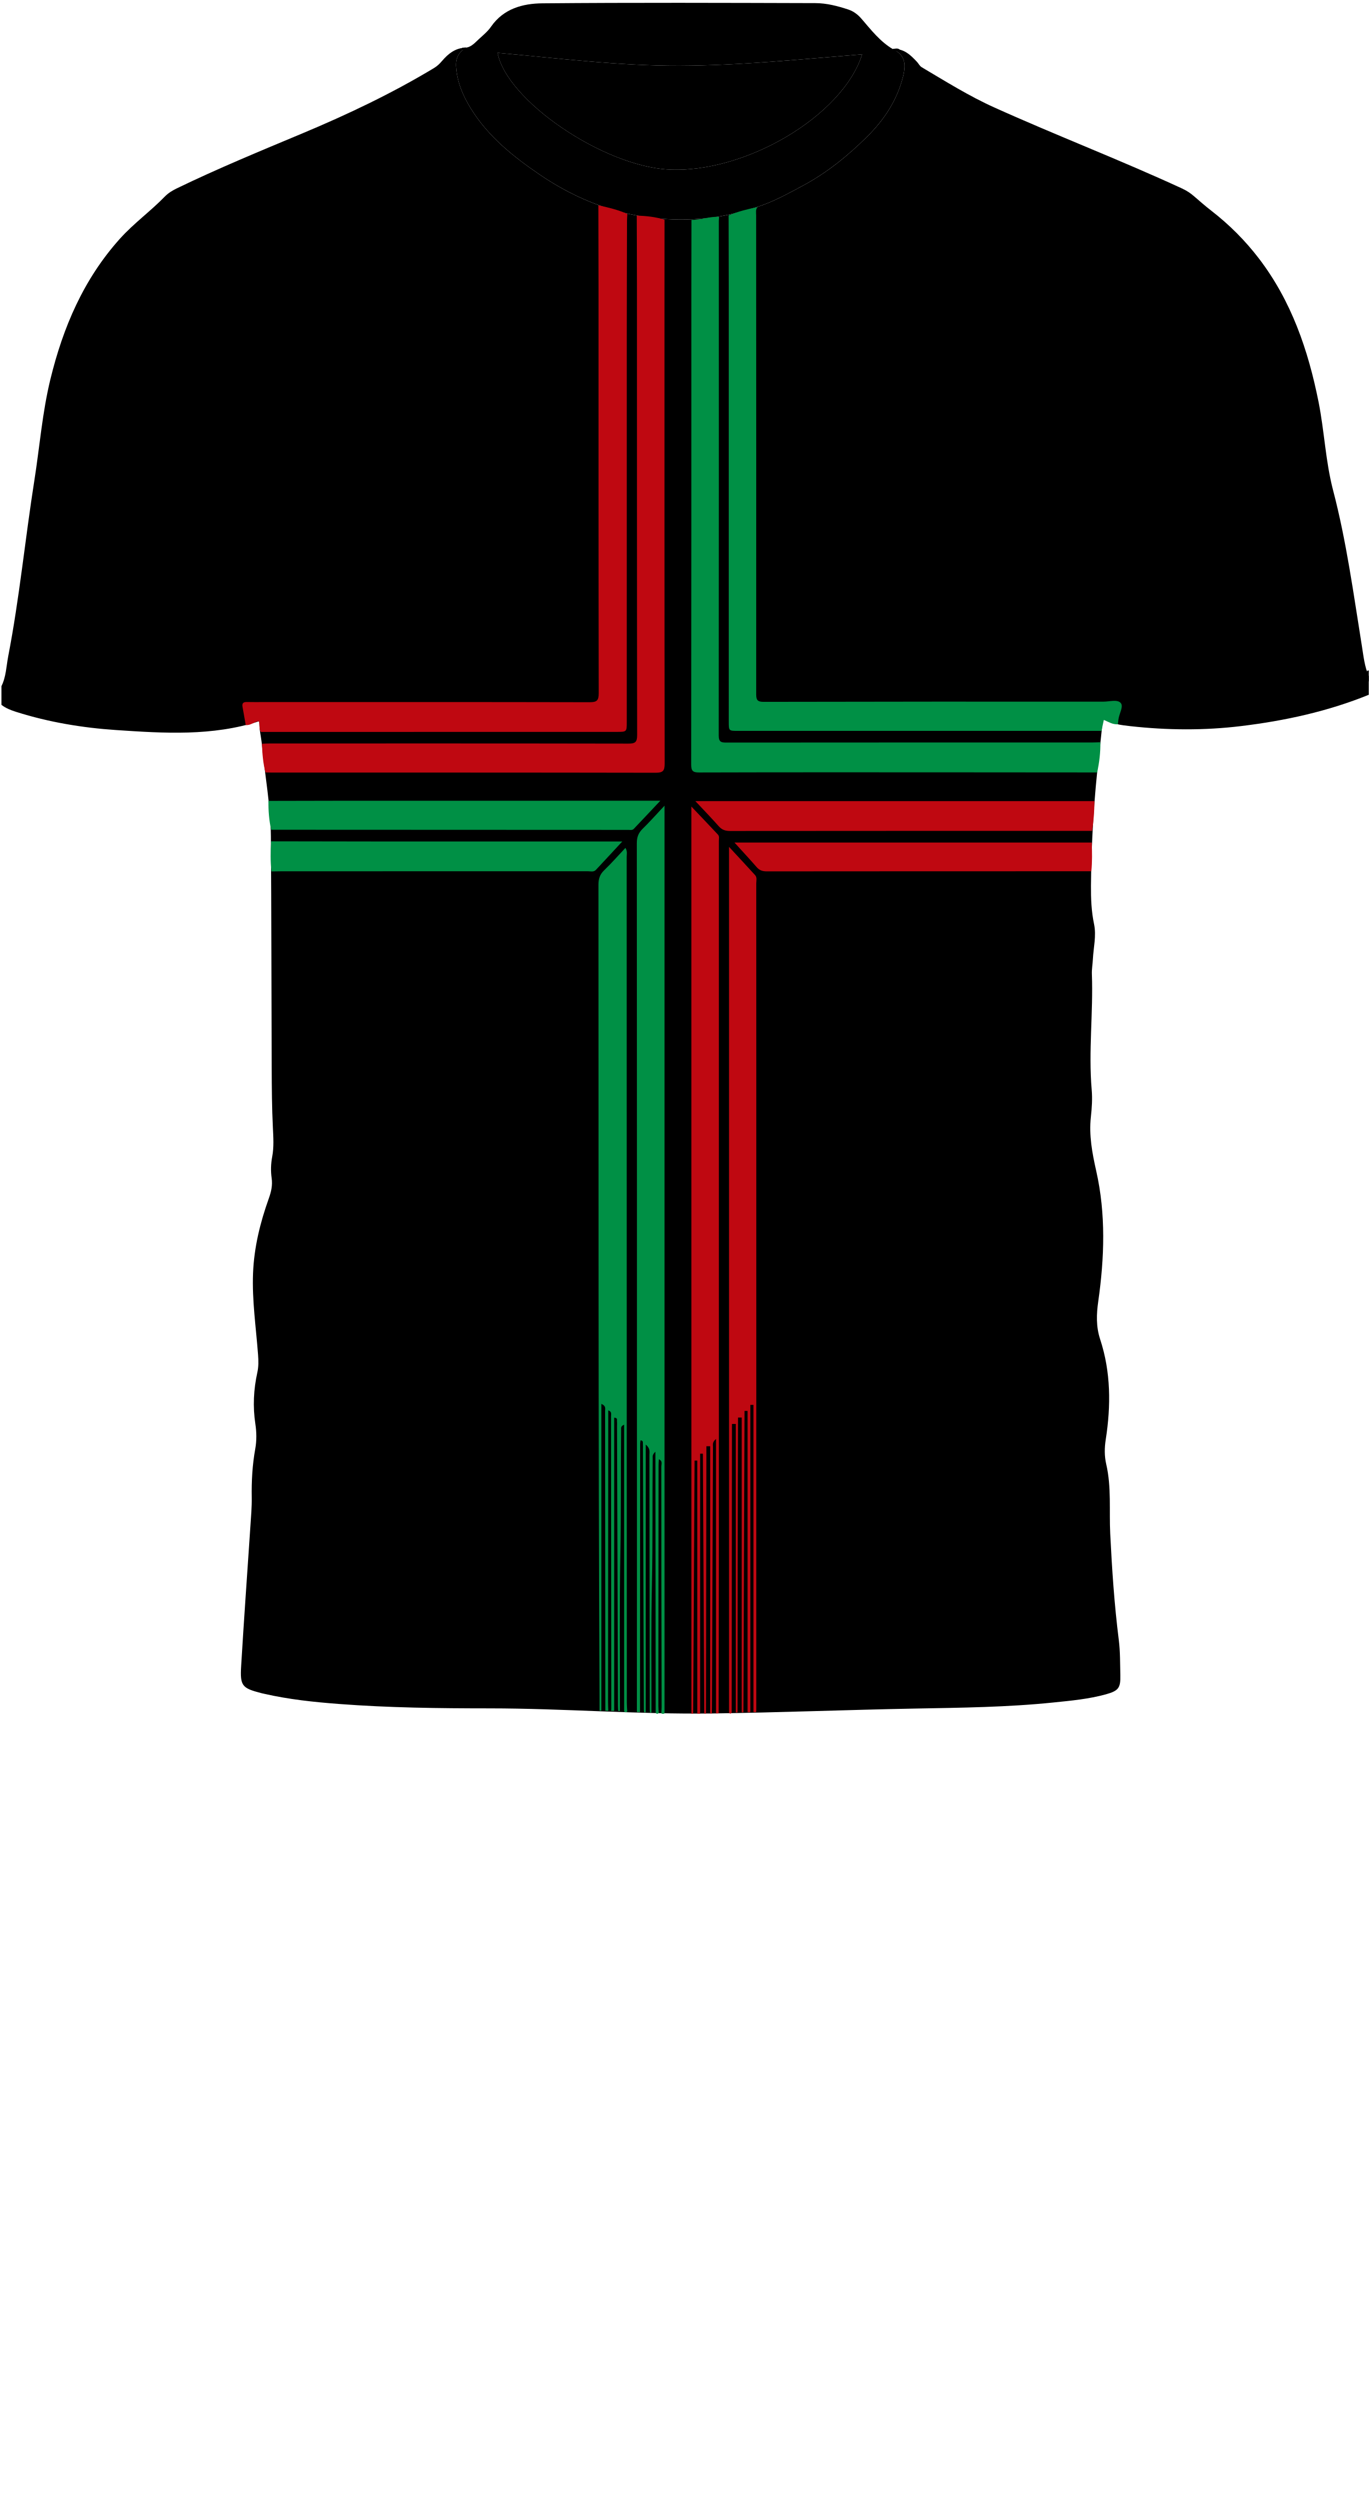 <!--?xml version="1.0" encoding="utf-8"?-->
<!-- Generator: Adobe Illustrator 24.2.3, SVG Export Plug-In . SVG Version: 6.00 Build 0)  -->
<svg version="1.1" id="Camada_1" xmlns="http://www.w3.org/2000/svg" xmlns:xlink="http://www.w3.org/1999/xlink" x="0px" y="0px" viewBox="0 0 229 418" enable-background="new 0 0 229 418" xml:space="preserve">
<g onclick="select(this)" class="" id="gola-primaria" fill="#000000">
	<path d="M77.972,7.969c0.935-0.156,1.51-0.863,2.15-1.447
		c0.707-0.645,1.471-1.275,2.008-2.051c2.103-3.041,5.333-3.886,8.612-3.915
		c15.218-0.136,30.438-0.077,45.656-0.034c1.873,0.005,3.717,0.481,5.506,1.073
		c0.892,0.295,1.599,0.844,2.22,1.563c1.588,1.839,3.082,3.783,5.224,5.052
		c1.843,0.9,2.323,2.17,1.693,4.649c-1.001,3.938-3.152,7.179-6.019,10.014
		c-3.208,3.173-6.692,6.001-10.659,8.13c-2.517,1.35-5.035,2.76-7.794,3.623
		c-2.782,0.87-5.584,1.588-8.506,1.868c-10.173,0.975-19.391-1.589-27.795-7.311
		c-4.452-3.032-8.612-6.367-11.498-11.022c-1.337-2.156-2.313-4.435-2.479-7.036
		C76.198,9.649,76.777,8.684,77.972,7.969z M144.217,9.087
		c-10.248,0.818-20.385,1.868-30.552,1.899
		c-10.164,0.031-20.279-1.25-30.437-2.15
		c1.532,7.966,17.576,18.877,28.508,19.499
		C124.547,29.065,140.945,19.425,144.217,9.087z"></path>
</g>
<g onclick="select(this)" class="" id="estampa-primaria" fill="#000000">
	<path d="M228.96,116.16c-6.857,2.783-14.012,4.341-21.336,5.23
		c-6.187,0.751-12.368,0.698-18.552,0.014c-1.545-0.171-3.096-0.353-4.578-1.268
		c-0.217,2.043-0.404,3.983-0.632,5.918c-0.862,7.314-1.311,14.653-1.37,22.017
		c-0.017,2.161,0.071,4.307,0.517,6.44c0.407,1.95-0.1,3.902-0.198,5.853
		c-0.042,0.838-0.198,1.678-0.167,2.512c0.242,6.434-0.589,12.865-0.031,19.301
		c0.131,1.514,0.032,3.034-0.135,4.551c-0.339,3.065,0.216,6.042,0.888,9.019
		c1.636,7.245,1.379,14.531,0.345,21.823c-0.304,2.142-0.386,4.207,0.321,6.359
		c1.795,5.467,1.811,11.092,0.932,16.732c-0.219,1.403-0.238,2.768,0.084,4.157
		c0.885,3.823,0.474,7.723,0.664,11.589c0.292,5.947,0.689,11.889,1.436,17.804
		c0.244,1.931,0.209,3.9,0.257,5.852c0.053,2.141-0.301,2.621-2.416,3.208
		c-2.865,0.794-5.819,1.061-8.762,1.364c-7.727,0.796-15.485,0.875-23.243,1.019
		c-11.275,0.21-22.547,0.661-33.823,0.816
		c-12.438,0.171-24.856-0.846-37.297-0.851c-8.398-0.003-16.798-0.098-25.178-0.736
		c-4.189-0.319-8.364-0.758-12.47-1.697c-0.156-0.036-0.314-0.064-0.468-0.104
		c-3.245-0.838-3.608-1.194-3.411-4.515c0.464-7.812,1.034-15.618,1.55-23.427
		c0.105-1.595,0.251-3.196,0.223-4.791c-0.047-2.73,0.103-5.434,0.588-8.121
		c0.25-1.388,0.226-2.784,0.015-4.176c-0.437-2.882-0.296-5.747,0.332-8.583
		c0.221-0.996,0.197-1.97,0.122-2.974c-0.337-4.543-1.021-9.066-0.839-13.64
		c0.172-4.316,1.195-8.461,2.641-12.502c0.401-1.122,0.641-2.189,0.472-3.377
		c-0.169-1.19-0.135-2.395,0.09-3.585c0.308-1.627,0.193-3.25,0.113-4.895
		c-0.162-3.308-0.183-6.624-0.197-9.937c-0.053-12.907-0.043-25.815-0.135-38.722
		c-0.037-5.168-1.014-10.26-1.507-15.393c-0.126-1.308-0.485-2.589-0.413-3.876
		c-7.868,2.546-15.93,2.028-23.962,1.489c-5.671-0.381-11.276-1.312-16.72-3.036
		C1.831,118.742,0.976,118.416,0.24,117.84c0-1.04,0-2.08,0-3.12
		c0.784-1.568,0.81-3.319,1.132-4.986c1.882-9.734,2.829-19.611,4.374-29.399
		c0.89-5.641,1.325-11.351,2.683-16.922c2.121-8.705,5.559-16.739,11.627-23.497
		c2.309-2.572,5.12-4.588,7.516-7.055c0.577-0.594,1.272-1.011,1.992-1.36
		c6.878-3.332,13.942-6.239,20.989-9.188c7.577-3.17,14.992-6.686,22.04-10.933
		c0.521-0.314,0.939-0.705,1.333-1.17c1.058-1.247,2.291-2.229,4.046-2.241
		c-1.195,0.715-1.774,1.68-1.68,3.159c0.166,2.6,1.142,4.88,2.479,7.036
		c2.886,4.655,7.045,7.99,11.498,11.022c8.404,5.723,17.622,8.286,27.795,7.311
		c2.922-0.28,5.724-0.997,8.506-1.868c2.759-0.863,5.277-2.273,7.794-3.623
		c3.968-2.129,7.451-4.958,10.659-8.13c2.867-2.835,5.018-6.076,6.019-10.014
		c0.63-2.479,0.15-3.749-1.693-4.649c1.811-0.146,2.958,0.965,4.06,2.153
		c0.268,0.289,0.422,0.668,0.789,0.885c3.973,2.35,7.882,4.802,12.11,6.709
		c10.422,4.7,21.106,8.791,31.487,13.584c0.73,0.337,1.37,0.773,1.972,1.295
		c0.936,0.812,1.871,1.627,2.85,2.385c2.989,2.316,5.645,4.961,7.943,7.961
		c5.453,7.118,8.269,15.335,10.001,24.009c0.979,4.903,1.164,9.933,2.435,14.788
		c2.241,8.562,3.413,17.322,4.817,26.04c0.271,1.684,0.44,3.422,1.147,5.02
		C228.96,114.08,228.96,115.12,228.96,116.16z"></path>
	<path d="M144.217,9.087c-3.272,10.337-19.67,19.978-32.481,19.249
		c-10.932-0.622-26.976-11.533-28.508-19.499
		c10.157,0.9,20.272,2.181,30.437,2.15
		C123.832,10.955,133.969,9.905,144.217,9.087z"></path>
</g>
<path d="M228.68,112.153c0.093-0.024,0.187-0.049,0.28-0.073
	c0,0.64,0,1.28,0,1.92C228.814,113.392,228.583,112.798,228.68,112.153z"></path>
<g onclick="select(this)" class="" id="estampa-secundaria" fill="#009045">
	<path d="M183.537,129.143c-8.919-0.006-17.838-0.016-26.756-0.019
		c-13.279-0.003-26.557-0.014-39.836,0.024c-1.061,0.003-1.327-0.27-1.326-1.327
		c0.031-26.397,0.023-52.794,0.025-79.191c0-3.959,0.011-7.918,0.018-11.877
		c1.562,0.045,3.051-0.609,4.621-0.491c-0.014,0.239-0.041,0.478-0.041,0.717
		c0.003,28.667,0.014,57.333-0.015,85.999c-0.001,1.126,0.467,1.174,1.343,1.173
		c20.39-0.018,40.781-0.014,61.171-0.016c0.439-0,0.878-0.028,1.318-0.043
		C184.102,125.798,183.878,127.476,183.537,129.143z"></path>
	<path d="M126.733,34.613c-0.376,0.403-0.248,0.905-0.248,1.372
		c0.007,26.703,0.025,53.406,0.008,80.109c-0.001,1.017,0.295,1.25,1.273,1.248
		c18.948-0.038,37.895-0.046,56.843-0.034c0.984,0.001,2.307-0.428,2.87,0.235
		c0.497,0.584-0.271,1.778-0.391,2.717c-0.035,0.275-0.062,0.552-0.093,0.828
		c-0.871,0.075-1.574-0.405-2.351-0.726c-0.134,0.623-0.264,1.229-0.394,1.835
		c-20.266,0-40.532,0-60.799,0c-1.547-0-1.547-0.001-1.547-1.533
		c-0-24.344,0.001-48.688-0.001-73.031c-0-3.877-0.015-7.753-0.023-11.63
		C123.447,35.36,125.08,34.952,126.733,34.613z"></path>
	<path d="M106.533,286.238c0.004-8.997,0.012-17.994,0.013-26.991
		c0.001-39.427,0.005-78.855-0.022-118.282c-0.001-1.007,0.273-1.724,0.985-2.415
		c1.189-1.156,2.288-2.404,3.649-3.852c0,50.813,0,101.294-0,151.776
		c-0.184,0.092-0.365,0.089-0.543-0.019c0.02-0.358,0.059-0.717,0.059-1.075
		c-0.013-7.19-0.037-14.381-0.046-21.571c-0.008-6.192,0.007-12.385-0.01-18.577
		c-0.001-0.416,0.273-0.974-0.412-1.262c-0.017,0.353-0.045,0.668-0.045,0.983
		c-0.012,13.423-0.022,26.846-0.029,40.269c-0,0.398,0.04,0.797,0.061,1.195
		c-0.183,0.131-0.359,0.168-0.512-0.045c-0.016-14.452-0.032-28.903-0.048-43.659
		c-0.557,0.523-0.451,0.812-0.454,1.068c-0.069,7.028,0.029,14.055-0.128,21.084
		c-0.161,7.148-0.064,14.302-0.081,21.454c-0.086-0.004-0.173-0.008-0.259-0.012
		c-0.006-0.2-0.018-0.399-0.018-0.599c-0.018-14.158-0.034-28.316-0.059-42.475
		c-0.001-0.497,0.17-1.078-0.617-1.715c0,15.131,0,29.951,0,44.771
		c-0.097-0.005-0.193-0.01-0.29-0.016c-0.009-0.119-0.027-0.238-0.027-0.358
		c-0.052-14.549-0.103-29.099-0.153-43.648c-0.001-0.28,0.019-0.562-0.007-0.839
		c-0.022-0.245,0.097-0.598-0.393-0.613c-0.022,0.194-0.064,0.387-0.064,0.58
		c-0.01,14.953-0.017,29.907-0.024,44.86
		C106.883,286.251,106.708,286.244,106.533,286.238z"></path>
	<path d="M100.287,285.998c-0.001-0.759,0-1.519-0.003-2.278
		c-0.218-45.264-0.143-90.528-0.179-135.793c-0.001-0.994,0.232-1.73,0.958-2.428
		c1.223-1.177,2.345-2.458,3.556-3.745c0.358,0.576,0.212,1.063,0.212,1.518
		c0.009,32.272,0.007,64.545,0.009,96.817c0.001,14.876,0.007,29.753,0.015,44.629
		c0,0.478,0.047,0.955,0.072,1.433c-0.189,0.155-0.369,0.185-0.527-0.043
		c-0-15.973-0-31.945-0-47.918c-0.609,0.259-0.496,0.589-0.499,0.884
		c-0.073,6.95,0.005,13.9-0.127,20.851c-0.165,8.71-0.062,17.426-0.075,26.139
		c-0.097-0.004-0.193-0.007-0.29-0.01c-0.015-0.279-0.041-0.557-0.042-0.836
		c-0.053-15.581-0.103-31.162-0.154-46.743c-0.001-0.28,0.026-0.563-0.009-0.838
		c-0.029-0.227,0.156-0.596-0.465-0.621c0,16.353,0,32.691,0,49.029
		c-0.169-0.001-0.339-0.002-0.508-0.003c0.008-0.12,0.023-0.239,0.023-0.359
		c-0.011-16.31-0.022-32.62-0.041-48.93c-0-0.324,0.16-0.747-0.464-0.952
		c0,0.426,0,0.808-0,1.19c-0.012,15.87-0.023,31.741-0.033,47.611
		c-0,0.479,0.028,0.958,0.044,1.437c-0.168-0.007-0.335-0.015-0.503-0.022
		c-0.01-16.712-0.019-33.424-0.038-50.136c-0-0.357,0.19-0.817-0.622-1.17
		c0,17.192,0,34.241,0,51.29C100.493,286.001,100.39,285.999,100.287,285.998z"></path>
	<path d="M44.912,133.901c4.477-0.009,8.955-0.026,13.432-0.027
		c16.833-0.003,33.666-0.001,50.499-0.001c0.438,0,0.876,0,1.615,0
		c-1.591,1.688-3.012,3.208-4.451,4.713c-0.241,0.252-0.605,0.162-0.919,0.162
		c-19.911-0.006-39.823-0.014-59.734-0.023
		C45.011,137.135,44.873,135.526,44.912,133.901z"></path>
	<path d="M45.362,140.657c6.158,0.01,12.317,0.026,18.475,0.028
		c12.877,0.004,25.755,0.001,38.632,0.001c0.425,0,0.85-0,1.623-0
		c-1.614,1.74-3.004,3.249-4.408,4.745c-0.383,0.408-0.909,0.229-1.37,0.229
		c-17.076,0.008-34.153,0.007-51.229,0.008c-0.56,0-1.119,0.017-1.679,0.025
		C45.231,144.016,45.246,142.337,45.362,140.657z"></path>
</g>
<g onclick="select(this)" class="" id="estampa-terciaria" fill="#bf0811">
	<path d="M111.161,36.741c-0.003,3.998-0.008,7.996-0.008,11.994
		c-0.001,26.314-0.009,52.627,0.028,78.941c0.002,1.213-0.295,1.522-1.514,1.519
		c-21.395-0.04-42.79-0.029-64.184-0.03c-0.359-0-0.719-0.019-1.078-0.029
		c-0.411-1.569-0.53-3.175-0.588-4.788c0.438-0.017,0.876-0.047,1.315-0.048
		c19.995-0.002,39.99-0.012,59.986,0.024c1.137,0.002,1.462-0.247,1.46-1.429
		c-0.038-24.954-0.027-49.908-0.031-74.862c-0.001-3.998-0.022-7.996-0.033-11.994
		C108.087,36.108,109.652,36.242,111.161,36.741z"></path>
	<path d="M41.107,121.223c-0.181-1.022-0.361-2.044-0.543-3.065
		c-0.101-0.567,0.121-0.804,0.708-0.789c0.998,0.027,1.998,0.006,2.997,0.006
		c18.117-0,36.234-0.012,54.351,0.027c1.183,0.002,1.533-0.248,1.531-1.496
		c-0.043-22.596-0.029-45.192-0.032-67.789c-0.001-4.598-0.019-9.197-0.029-13.795
		c1.654,0.361,3.297,0.757,4.855,1.443c-0.021,0.358-0.06,0.716-0.061,1.074
		c-0.016,6.679-0.037,13.357-0.039,20.036c-0.005,21.277-0.002,42.553-0.002,63.83
		c-0,1.658-0.001,1.659-1.71,1.659c-19.837,0.002-39.674,0.004-59.511,0.007
		c-0.345-0.533-0.092-1.174-0.343-1.801
		C42.531,120.665,41.917,121.312,41.107,121.223z"></path>
	<path d="M115.653,286.504c-0.002-50.221-0.004-100.442-0.006-150.663
		c-0-0.238,0-0.476,0-0.998c1.594,1.677,3.033,3.178,4.453,4.698
		c0.266,0.285,0.149,0.69,0.149,1.043c0.003,39.585,0.005,79.17,0.001,118.755
		c-0.001,9.036-0.024,18.071-0.037,27.107c-0.147,0.007-0.294,0.014-0.441,0.021
		c-0-15.212-0-30.424-0-45.892c-0.664,0.548-0.505,0.972-0.506,1.336
		c-0.063,14.496-0.117,28.992-0.172,43.488c-0.001,0.359-0.012,0.718-0.019,1.077
		c-0.094,0.001-0.187,0.001-0.281,0.002c-0-14.895-0-29.79-0-44.685
		c-0.209-0-0.419-0.001-0.628-0.001c-0.023,14.9-0.046,29.799-0.069,44.699
		c-0.098,0.001-0.195,0.003-0.293,0.004c-0.076-14.486-0.153-28.972-0.23-43.457
		c-0.152,0.001-0.304,0.001-0.455,0.002c0,14.487,0,28.975,0,43.462
		c-0.16,0.001-0.321,0.002-0.481,0.003c-0-14.107-0-28.213-0-42.32
		c-0.15-0-0.299-0-0.449-0c-0.078,14.106-0.157,28.213-0.235,42.319
		C115.852,286.503,115.753,286.503,115.653,286.504z"></path>
	<path d="M121.949,286.356c0-48.178,0-96.355,0-144.769
		c1.537,1.662,2.959,3.185,4.361,4.725c0.361,0.397,0.194,0.921,0.194,1.388
		c0.008,9.836,0.006,19.672,0.006,29.509c0.001,36.226,0.002,72.452,0.003,108.678
		c0,0.12-0.01,0.239-0.016,0.359c-0.154,0.003-0.308,0.005-0.463,0.007
		c-0-17.123-0-34.247-0-51.37c-0.172-0.001-0.343-0.001-0.515-0.002
		c0,17.129,0,34.257,0,51.386c-0.156,0.004-0.312,0.008-0.468,0.012
		c-0-16.796-0-33.591-0-50.387c-0.17-0.001-0.34-0.002-0.51-0.003
		c-0.062,16.799-0.124,33.598-0.186,50.397c-0.095,0.001-0.19,0.003-0.285,0.004
		c0-16.43,0-32.86,0-49.29c-0.205-0.001-0.41-0.002-0.616-0.002
		c-0.06,16.434-0.073,32.869-0.084,49.304c-0.095,0.004-0.191,0.008-0.286,0.012
		c0-16.082,0-32.164,0-48.245c-0.215-0.001-0.429-0.001-0.644-0.002
		c-0.016,16.09-0.033,32.181-0.049,48.271
		C122.252,286.54,122.105,286.55,121.949,286.356z"></path>
	<path d="M182.688,138.914c-20.188,0.001-40.377-0.002-60.565,0.017
		c-0.779,0.001-1.357-0.186-1.886-0.783c-1.21-1.365-2.481-2.675-3.919-4.212
		c22.428,0,44.59,0,66.751,0C183.065,135.605,182.937,137.264,182.688,138.914z"></path>
	<path d="M182.557,145.664c-18.102,0.002-36.204-0-54.306,0.018
		c-0.694,0.001-1.21-0.168-1.674-0.701c-1.153-1.323-2.35-2.608-3.721-4.119
		c20.054,0,39.911,0,59.769-0C182.678,142.463,182.716,144.065,182.557,145.664z"></path>
</g>
<path d="M150.16,8.611c-0.31-0.085-0.649-0.117-0.835-0.438
	c0.399-0.008,0.815-0.188,1.183,0.117C150.391,8.397,150.276,8.504,150.16,8.611z
	"></path>
<path d="M28.778,32.801c0,0.644,0,1.288,0,1.931
	C28.515,34.096,28.402,33.455,28.778,32.801z"></path>
<path d="M77.989,7.926c-0.098,0.296-0.334,0.404-0.613,0.452
	c-0.02-0.133-0.041-0.265-0.061-0.397C77.541,7.963,77.765,7.944,77.989,7.926z"></path>
</svg>
